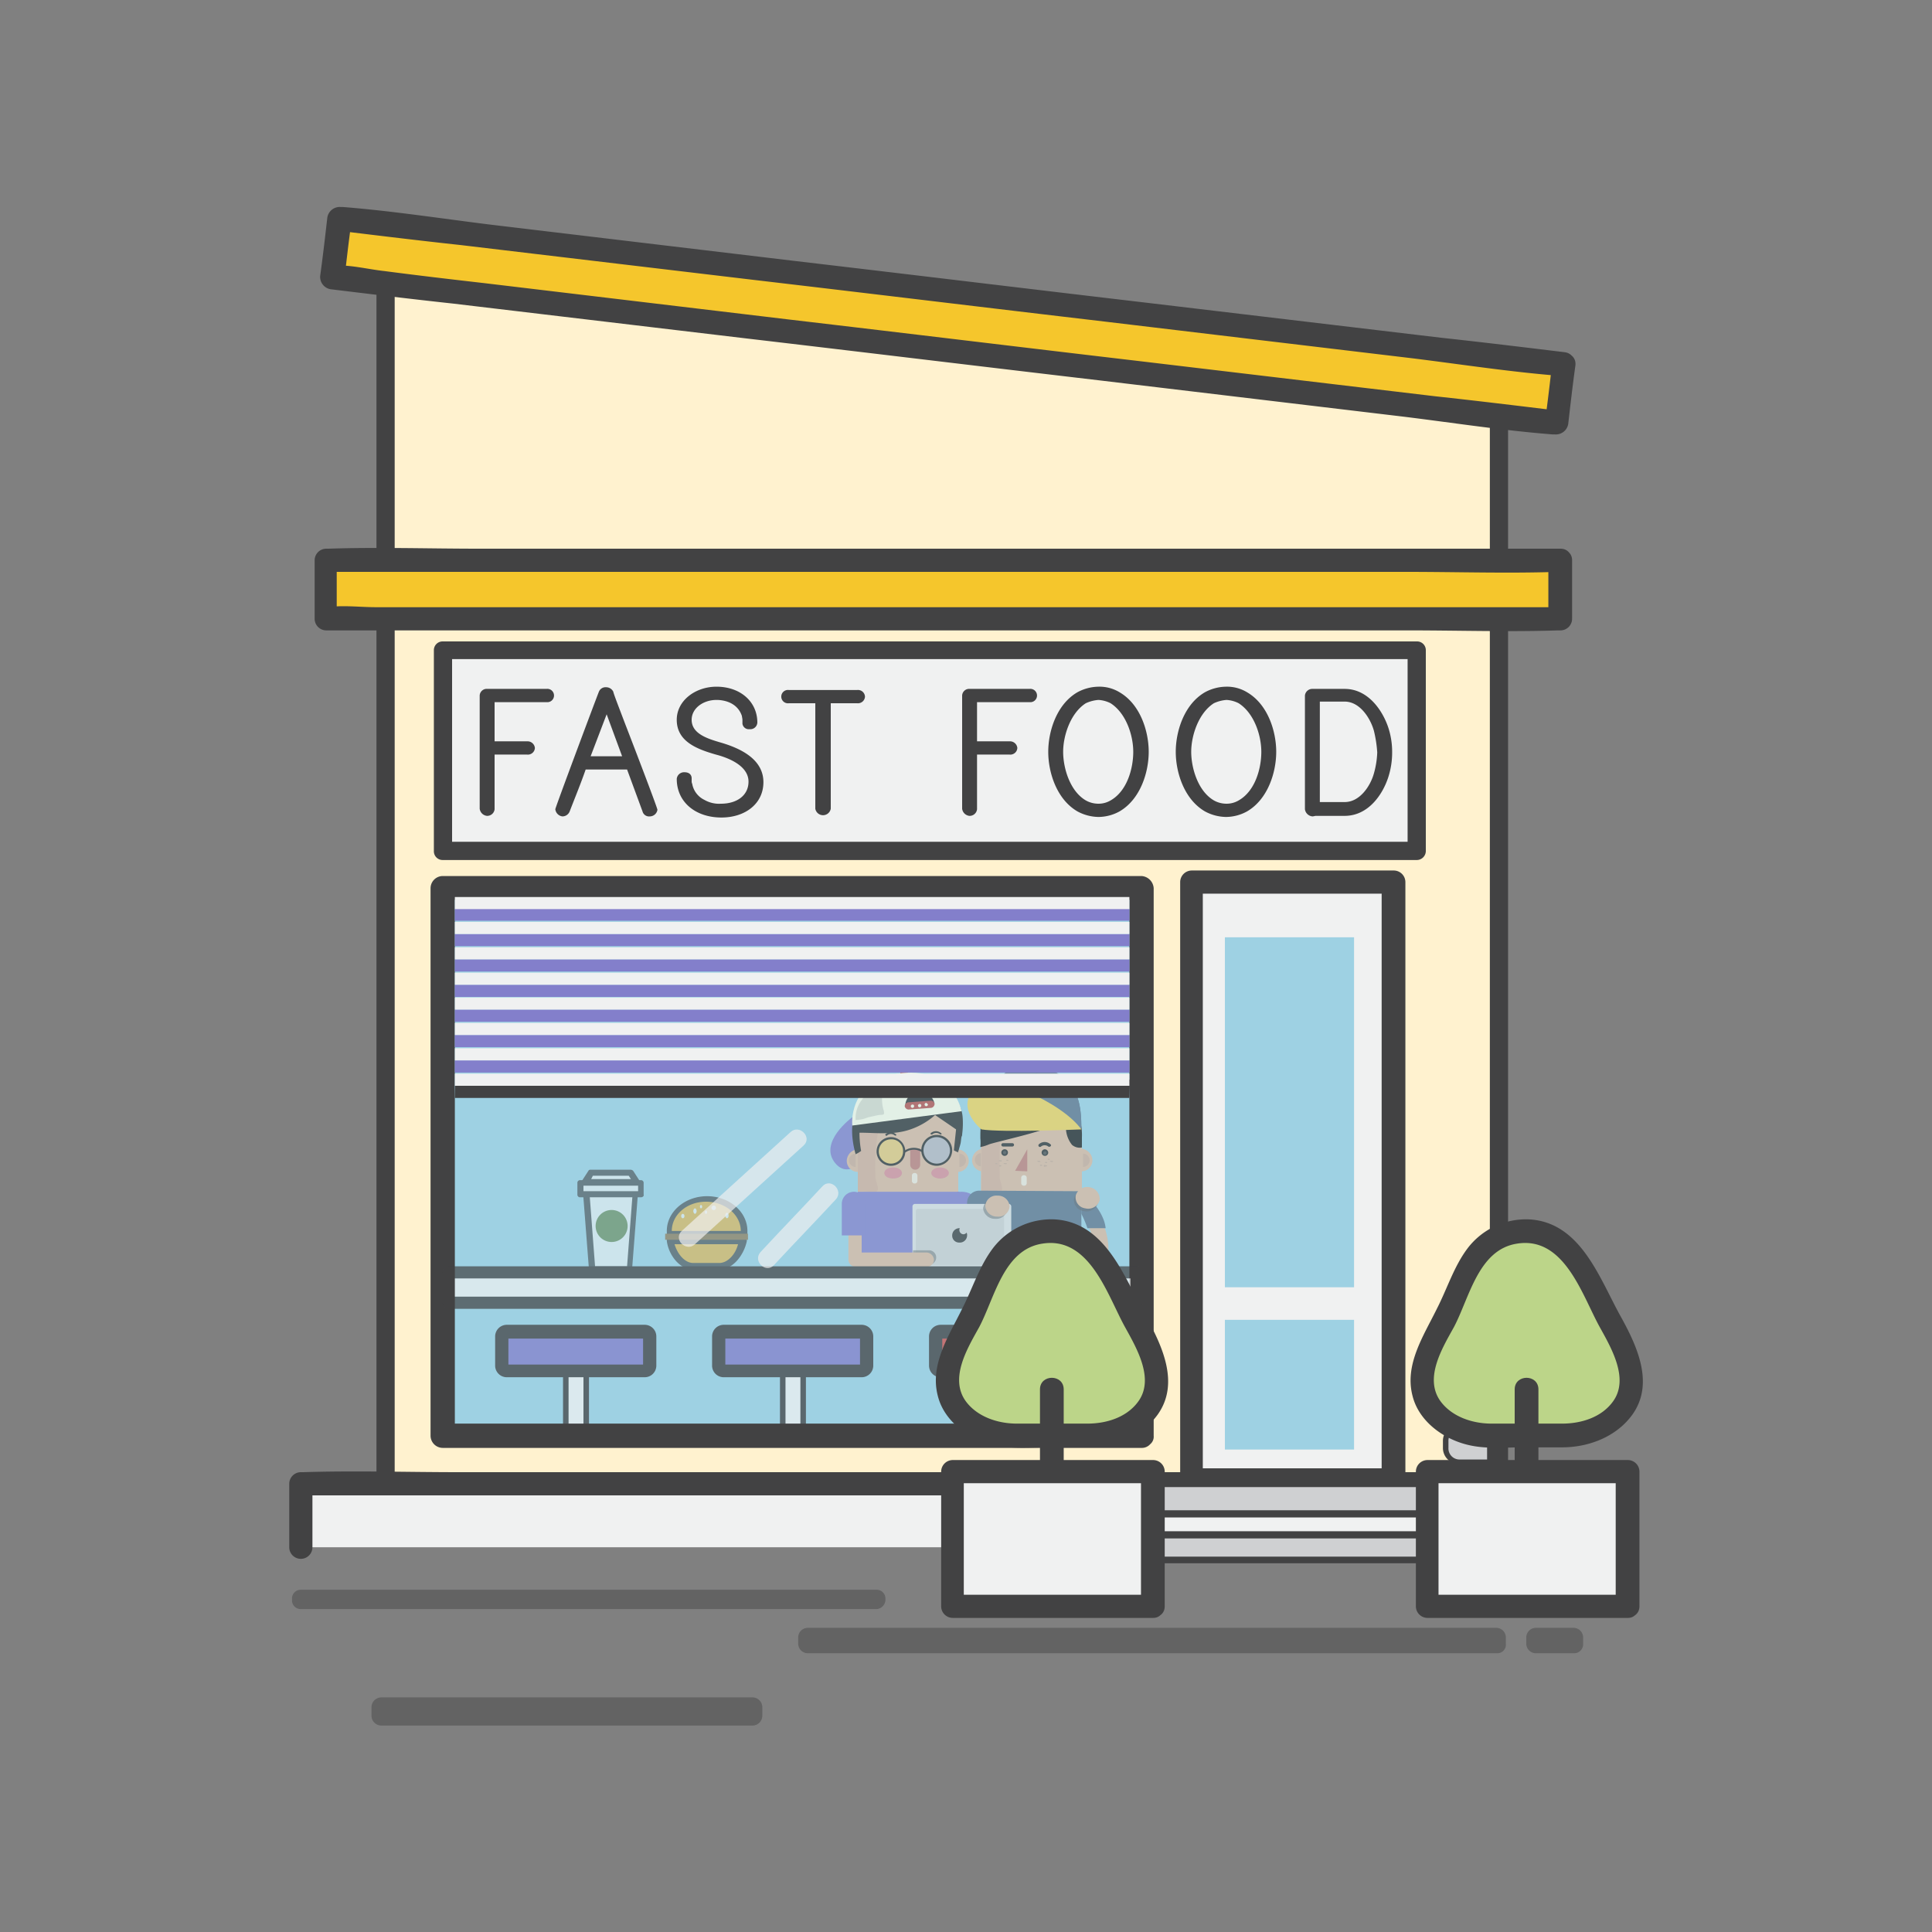 <svg id="Layer_1" data-name="Layer 1" xmlns="http://www.w3.org/2000/svg" viewBox="0 0 350 350"><rect x="0" y="0" width="350" height="350" fill="#808080" stroke="none"/><defs><style>.cls-1{opacity:.48}.cls-2{fill:#424243}.cls-4{fill:#f0f1f1}.cls-5{fill:#f5c62c}.cls-6{fill:#9ed1e3}.cls-7{fill:#cfd0d2}.cls-8{fill:#bcd589}.cls-10{fill:#837fcb}.cls-13{fill:#b94f49}.cls-14{fill:#ddb99f}.cls-15{fill:#cfac98}.cls-16{fill:#d6ae99}.cls-17{fill:#f1e8db}.cls-18{fill:#313131}.cls-19{fill:#c37e77}.cls-20{opacity:.5}.cls-23{opacity:.98}.cls-24{fill:#dc8d98}.cls-25{fill:#4e4e4e}.cls-26{fill:#5e738c}.cls-28{fill:#c6a693}.cls-34{fill:#59595b}.cls-36{fill:#fdfce7}.cls-41{fill:#e9b13d}.cls-43{opacity:.68}</style></defs><g class="cls-1"><path class="cls-2" d="M136.3 312.6H69.1a1.79 1.79 0 0 1-1.8-1.8v-1.5a1.79 1.79 0 0 1 1.8-1.8h67.2a1.79 1.79 0 0 1 1.8 1.8v1.5a1.79 1.79 0 0 1-1.8 1.8Z"/></g><path style="fill:#fff2cf" d="M271.5 269.2H69.8V45.5l201.7 21.1v202.6z"/><path class="cls-2" d="M271.5 270.9H69.8a1.58 1.58 0 0 1-1.6-1.6V45.5a1.66 1.66 0 0 1 .5-1.2 1.48 1.48 0 0 1 1.3-.4L271.7 65a1.71 1.71 0 0 1 1.5 1.6v202.7a1.61 1.61 0 0 1-1.7 1.6Zm-200-3.3h198.4V68.1L71.5 47.3Z"/><path class="cls-4" d="M54.1 268.8h232.3v11.5H54.1z"/><path class="cls-2" d="M56.6 280.3v-11.5l-2.1 2.1h222.9c2.9 0 6.2.4 9 0h.4l-2.1-2.1v11.5c0 2.7 4.3 2.7 4.3 0v-11.5a2.11 2.11 0 0 0-2.1-2.1H83.1c-9.4 0-18.8-.3-28.2 0h-.4a2.11 2.11 0 0 0-2.1 2.1v11.5a2.1 2.1 0 1 0 4.2 0Z"/><g class="cls-1"><path class="cls-2" d="M158.8 291.5H54.5a1.58 1.58 0 0 1-1.6-1.6v-.3a1.58 1.58 0 0 1 1.6-1.6h104.3a1.58 1.58 0 0 1 1.6 1.6v.3a1.72 1.72 0 0 1-1.6 1.6Z"/></g><g class="cls-1"><path class="cls-2" d="M271.2 299.5H146.3a1.75 1.75 0 0 1-1.7-1.7v-1.2a1.75 1.75 0 0 1 1.7-1.7h124.8a1.75 1.75 0 0 1 1.7 1.7v1.2a1.55 1.55 0 0 1-1.6 1.7Z"/></g><g class="cls-1"><path class="cls-2" d="M285.1 299.5h-6.9a1.75 1.75 0 0 1-1.7-1.7v-1.2a1.75 1.75 0 0 1 1.7-1.7h6.9a1.75 1.75 0 0 1 1.7 1.7v1.2a1.63 1.63 0 0 1-1.7 1.7Z"/></g><path class="cls-5" transform="rotate(-83.21 171.723 57.987)" d="M166.42-53.66h10.6v223.3h-10.6z"/><path class="cls-2" d="M283.4 63.8c-7.4-.9-14.8-1.8-22.2-2.6l-53-6.3c-21.3-2.5-42.7-5.1-64-7.6l-55.3-6.6C80 39.6 71 38.2 62.1 37.5h-.4a2.27 2.27 0 0 0-2.4 1.9c-.4 3.5-.8 7-1.3 10.6a2.27 2.27 0 0 0 1.9 2.4c7.4.9 14.8 1.8 22.2 2.6l53 6.3c21.3 2.5 42.7 5.1 64 7.6l55.3 6.6c8.9 1.1 17.9 2.5 26.9 3.2h.4a2.27 2.27 0 0 0 2.4-1.9c.4-3.5.8-7 1.3-10.6.3-2.7-3.9-3.2-4.2-.5-.4 3.5-.8 7-1.3 10.6.8-.6 1.6-1.2 2.4-1.9-7.4-.9-14.8-1.8-22.2-2.6l-53-6.3c-21.3-2.5-42.7-5.1-64-7.6l-55.3-6.6c-6.1-.7-12.1-1.4-18.2-2.2-2.8-.3-5.9-1.1-8.7-1h-.4c.6.8 1.2 1.6 1.9 2.4.4-3.5.8-7 1.3-10.6-.8.6-1.6 1.2-2.4 1.9 7.4.9 14.8 1.8 22.2 2.6l53 6.3c21.3 2.5 42.7 5.1 64 7.6l55.3 6.6c8.9 1.1 17.9 2.5 26.9 3.2h.4c2.5.3 3.1-4 .3-4.3Z"/><path class="cls-4" d="M215.8 159.8h36.6V268h-36.6z"/><path class="cls-2" d="M252.4 266h-36.6l2.1 2.1V159.8l-2.1 2.1h36.6l-2.1-2.1v108.3c0 2.7 4.3 2.7 4.3 0V159.8a2.11 2.11 0 0 0-2.1-2.1h-36.6a2.11 2.11 0 0 0-2.1 2.1v108.3a2.11 2.11 0 0 0 2.1 2.1h36.6c2.6 0 2.6-4.2-.1-4.2Z"/><path class="cls-6" d="M221.9 239.1h23.4v23.5h-23.4zm0-69.3h23.4v63.4h-23.4z"/><path class="cls-7" d="M269.8 258.5h-5.5a2.38 2.38 0 0 0-2.3 2.5v1.2a2.38 2.38 0 0 0 2.3 2.5h5.5Z"/><path class="cls-2" d="M270.2 265.2h-6a2.88 2.88 0 0 1-2.8-2.9v-1.2a2.82 2.82 0 0 1 2.8-2.9h6Zm-5.9-6.2a2 2 0 0 0-1.9 2.1v1.2a2 2 0 0 0 1.9 2.1h5.1V259Z"/><path class="cls-5" d="M59.1 101.5h223.6v10.6H59.1z"/><path class="cls-2" d="M282.7 99.4h-196c-9 0-18.2-.3-27.2 0h-.4a2.11 2.11 0 0 0-2.1 2.1v10.6a2.11 2.11 0 0 0 2.1 2.1h196c9 0 18.2.3 27.2 0h.4a2.11 2.11 0 0 0 2.1-2.1v-10.6c0-2.7-4.3-2.7-4.3 0v10.6l2.1-2.1H68.1c-2.8 0-6-.4-8.8 0h-.4l2.1 2.1v-10.6l-2.1 2.1h196c9 0 18.2.3 27.2 0h.4c2.9 0 2.9-4.2.2-4.2Z"/><path class="cls-7" d="M206.3 268.8h55.6v5.4h-55.6z"/><path class="cls-2" d="M262.5 274.9h-56.9v-6.7h56.9Zm-55.6-1.3h54.3v-4.2h-54.3v4.2Z"/><path class="cls-7" d="M206.3 278.1h55.6v4.5h-55.6z"/><path class="cls-2" d="M262.5 283.2h-56.9v-5.8h56.9Zm-55.6-1.2h54.3v-3.3h-54.3v3.3Z"/><path class="cls-8" d="M291.6 239.3c-3.2-5.8-6.7-16.5-15.4-16.3-9.7.2-11.2 10.1-14.7 16.3-2 3.7-4.1 7.5-3.8 11.6.4 5.4 6.4 9.1 12 9.1h13.6c5.6 0 11.7-3.8 12-9.1.5-4-1.6-7.9-3.7-11.6Z"/><path class="cls-2" d="M293.5 238.3c-3.8-6.9-7.2-16.9-16.5-17.4a13.33 13.33 0 0 0-11.1 5.2c-2.5 3.3-3.7 7.3-5.6 11-2.4 4.9-5.9 10.1-4.4 15.8 1.2 4.8 6 8.1 10.7 9 3 .6 6.3.3 9.3.3h7.1c4.8 0 9.8-1.9 12.7-5.9 4.1-5.7.8-12.6-2.2-18Zm-1.3 15.6c-2.1 2.9-5.8 4-9.2 4h-12.8c-3.4 0-7.1-1.2-9.2-4-3.1-4.2.3-9.7 2.4-13.5 2.8-5.3 4.4-14 11.4-15.1 8.6-1.4 11.8 9.3 15 15.1 2.1 3.8 5.4 9.4 2.4 13.5Z"/><path class="cls-4" d="M258.4 266.6h36.4V291h-36.4z"/><path class="cls-2" d="M294.8 288.9h-36.3l2.1 2.1v-24.4l-2.1 2.1h36.3l-2.1-2.1V291c0 2.7 4.3 2.7 4.3 0v-24.4a2.11 2.11 0 0 0-2.1-2.1h-36.3a2.11 2.11 0 0 0-2.1 2.1V291a2.11 2.11 0 0 0 2.1 2.1h36.3c2.6 0 2.6-4.2-.1-4.2Z"/><path class="cls-2" d="M274.4 251.7v14.6c0 2.7 4.3 2.7 4.3 0v-14.6c0-2.8-4.3-2.8-4.3 0Z"/><path class="cls-6" d="M80.2 160.9h126.5v99.2H80.2z"/><g style="opacity:.74"><path class="cls-4" d="M102.4 247.5h3.7v13.4h-3.7z"/><path class="cls-2" d="M106.2 261.4h-3.7a.47.47 0 0 1-.5-.5v-13.4a.47.47 0 0 1 .5-.5h3.7a.47.47 0 0 1 .5.5v13.4a.47.47 0 0 1-.5.5Zm-3.2-1.1h2.7V248H103Z"/><path class="cls-10" d="M116.8 248.3h-25a.9.9 0 0 1-.9-.9v-5.3a.9.9 0 0 1 .9-.9h25a.9.9 0 0 1 .9.9v5.3a.9.9 0 0 1-.9.9Z"/><path class="cls-2" d="M116.8 249.5h-25a2.11 2.11 0 0 1-2.1-2.1v-5.3a2.11 2.11 0 0 1 2.1-2.1h25a2.11 2.11 0 0 1 2.1 2.1v5.3a2.11 2.11 0 0 1-2.1 2.1Zm-24.7-2.3h24.4v-4.7H92.1Z"/><path class="cls-4" d="M141.7 247.5h3.7v13.4h-3.7z"/><path class="cls-2" d="M145.5 261.4h-3.7a.47.47 0 0 1-.5-.5v-13.4a.47.47 0 0 1 .5-.5h3.7a.47.47 0 0 1 .5.5v13.4a.47.47 0 0 1-.5.5Zm-3.2-1.1h2.7V248h-2.7Z"/><path class="cls-10" d="M156.1 248.3h-25a.9.9 0 0 1-.9-.9v-5.3a.9.9 0 0 1 .9-.9h25a.9.9 0 0 1 .9.9v5.3a.9.9 0 0 1-.9.9Z"/><path class="cls-2" d="M156.1 249.5h-25a2.11 2.11 0 0 1-2.1-2.1v-5.3a2.11 2.11 0 0 1 2.1-2.1h25a2.11 2.11 0 0 1 2.1 2.1v5.3a2.11 2.11 0 0 1-2.1 2.1Zm-24.7-2.3h24.4v-4.7h-24.4Z"/><path class="cls-4" d="M181 247.5h3.7v13.4H181z"/><path class="cls-2" d="M184.8 261.4H181a.47.47 0 0 1-.5-.5v-13.4a.47.47 0 0 1 .5-.5h3.7a.47.47 0 0 1 .5.5v13.4c.1.3-.1.5-.4.5Zm-3.2-1.1h2.7V248h-2.7Z"/><path d="M195.4 248.3h-25a.9.9 0 0 1-.9-.9v-5.3a.9.9 0 0 1 .9-.9h25a.9.9 0 0 1 .9.9v5.3a.9.9 0 0 1-.9.9Z" style="fill:#d0534f"/><path class="cls-2" d="M195.4 249.5h-25a2.11 2.11 0 0 1-2.1-2.1v-5.3a2.11 2.11 0 0 1 2.1-2.1h25a2.11 2.11 0 0 1 2.1 2.1v5.3a2.18 2.18 0 0 1-2.1 2.1Zm-24.7-2.3h24.4v-4.7h-24.4Z"/></g><path class="cls-2" d="M206.8 158.7H80.2a2.22 2.22 0 0 0-2.2 2.2v99.2a2.22 2.22 0 0 0 2.2 2.2h126.6a2 2 0 0 0 1.5-.6l.1-.1a1.75 1.75 0 0 0 .6-1.5v-99.2a2.36 2.36 0 0 0-2.2-2.2Zm-42.9 99.2H82.4V163h122.2v94.9Z"/><g style="opacity:.71"><path class="cls-13" d="M164.5 194.4a.47.47 0 0 1-.5.5h-.4a.47.47 0 0 1-.5-.5.47.47 0 0 1 .5-.5h.4c.3-.1.5.2.5.5Z"/><path class="cls-10" d="M154.4 202.4s-6.2 4.5-3.1 8.3 7.4-3.1 7.4-3.1Z"/><path class="cls-14" d="M173.6 219.6c0 4-4.1 7.2-9 7.2h-.2c-5 0-9-3.2-9-7.2v-14.5c0-4 4.1-7.2 9-7.2h.2c5 0 9 3.2 9 7.2Z"/><path class="cls-14" transform="rotate(-89.85 164.006 218.998)" d="M160.67 212.6h6.7v12.8h-6.7z"/><path class="cls-14" d="m173.6 216.1-18.2-.3v-6.4h18.2v6.7z"/><path class="cls-14" d="M155.5 208.2a2.15 2.15 0 0 0-2.1 2.1 2 2 0 0 0 2.1 2Z"/><path class="cls-15" d="M155 209a1.2 1.2 0 1 0 0 2.4Z"/><path class="cls-14" d="M173.4 208.2a2.15 2.15 0 0 1 2.1 2.1 2 2 0 0 1-2.1 2Z"/><path class="cls-15" d="M173.8 209a1.2 1.2 0 0 1 0 2.4Z"/><path class="cls-14" d="M173.6 214.6a.68.68 0 0 1-.7.7h-16.7a.68.68 0 0 1-.7-.7v-9.4a.68.68 0 0 1 .7-.7h16.7a.68.68 0 0 1 .7.7Z"/><path class="cls-16" d="M161.4 198.2a17.55 17.55 0 0 0-2.4 1.1 6.45 6.45 0 0 0-3.1 3c-.7 1.8-.5 3.8-.5 5.7v7.8a14.12 14.12 0 0 1 2.2.1c.5 0 1.2.2 1.4-.3s-.4-1.7-.4-2.3a39.45 39.45 0 0 1 .6-9.1c.1-.5.3-1 .4-1.4.3-.9.8-1.8 1.1-2.7a4.14 4.14 0 0 1 1.8-1.9 4 4 0 0 0-1.1 0Z"/><path class="cls-17" d="M166.2 213.9a.47.47 0 0 1-.5.5.47.47 0 0 1-.5-.5v-.9a.47.47 0 0 1 .5-.5.47.47 0 0 1 .5.5Z"/><path class="cls-14" d="M173.5 230.3v-13.2h-4.9v.9a4 4 0 0 1-4.2 3.9l-5.8-4.8h-3.2v13.2Z"/><path class="cls-10" d="m173.6 230.3.2-14.4h-18.4v14.4h18.2z"/><path class="cls-18" d="M160.7 205.7a1.06 1.06 0 0 1 1.4 0c.2.1.4-.1.2-.2a1.39 1.39 0 0 0-1.9 0c-.1.1.2.4.3.2Z"/><path class="cls-19" d="M164.9 208.1v2.9a.9.9 0 1 0 1.8 0v-2.9Z"/><path class="cls-18" d="M168.9 205.5a1.06 1.06 0 0 1 1.4 0c.2.1.4-.1.2-.2a1.39 1.39 0 0 0-1.9 0c-.1.1.1.3.3.2Zm-1.8 3.3a2.57 2.57 0 0 0-3.1 0l-.2-.3a3 3 0 0 1 3.5 0Z"/><path class="cls-18" d="M174.2 205.9c-.1.4-.1.9-.2 1.3s-.2.7-.3 1.1c0 0-.2.5-.1.5-.1-.1-.2-.1-.4-.2l-.4-.2.4-3.8c-1.3-.9-3.8-2.6-3.8-2.6a13.09 13.09 0 0 1-5.1 2.8c-2.8.8-5.7.4-8.6.4a18.41 18.41 0 0 0 .3 3.3 5.3 5.3 0 0 1-1 .6c-.9-3.3-1.2-7.4 1.6-9.9a11.29 11.29 0 0 1 3.1-2.1c2.5-1 5.5-1.9 8.2-1.2 3.2.9 6.3 3.1 6.5 6.6a15.06 15.06 0 0 1-.1 3 .6.6 0 0 1-.1.4Z"/><circle cx="161.4" cy="208.6" r="2.4" style="fill:#f5dc58" class="cls-20"/><path d="M172.3 208.4a2.6 2.6 0 1 1-2.6-2.6 2.52 2.52 0 0 1 2.6 2.6Z" style="fill:#94b7e1" class="cls-20"/><path class="cls-18" d="M161.4 211.2a2.6 2.6 0 1 1 2.6-2.6 2.58 2.58 0 0 1-2.6 2.6Zm0-4.8a2.2 2.2 0 1 0 2.2 2.2 2.1 2.1 0 0 0-2.2-2.2Zm8.3 4.8a2.8 2.8 0 1 1 2.8-2.8 2.86 2.86 0 0 1-2.8 2.8Zm0-5.2a2.4 2.4 0 1 0 2.4 2.4 2.43 2.43 0 0 0-2.4-2.4Z"/><g class="cls-23"><path class="cls-24" d="M163.4 212.5c0 .6-.7 1-1.6 1s-1.6-.4-1.6-1 .7-1 1.6-1 1.6.4 1.6 1Z"/></g><g class="cls-23"><ellipse class="cls-24" cx="170.3" cy="212.5" rx="1.6" ry="1"/></g><path class="cls-14" transform="rotate(-89.85 186.37 218.893)" d="M183.03 212.5h6.7v12.8h-6.7z"/><path class="cls-14" d="M178.2 208.1a2.15 2.15 0 0 0-2.1 2.1 2 2 0 0 0 2.1 2Z"/><path class="cls-15" d="M177.8 208.9a1.2 1.2 0 0 0 0 2.4Z"/><path class="cls-14" d="M195.8 208.1a2.15 2.15 0 0 1 2.1 2.1 2 2 0 0 1-2.1 2Z"/><path class="cls-15" d="M196.2 209a1.2 1.2 0 1 1 0 2.4Z"/><path class="cls-14" d="M196 209.3V205c0-4-4-7.2-9-7.2h-.2c-4.9 0-8.9 3.1-9 7 0 .1-.1.2-.1.4v14.3c0 4 4 7.2 9 7.2h.2c5 0 8.8-3.2 8.8-7.2l.1-3.8h.2Z"/><path class="cls-16" d="M181.7 204c.1-.5.3-1 .4-1.4.3-.9.8-1.8 1.1-2.7a4.14 4.14 0 0 1 1.8-1.9 5 5 0 0 0-1.2.2 17.55 17.55 0 0 0-2.4 1.1 6.45 6.45 0 0 0-3.1 3c-.7 1.8-.5 3.8-.5 5.7.1 2.6 0 5.2 0 7.8 0-.2 2.1.1 2.3.1.5 0 1.2.2 1.4-.3s-.4-1.7-.4-2.3c0-3.2-.2-6.3.6-9.3Z"/><path class="cls-19" d="m183.9 212.1 2.2.1v-4l-2.2 3.9z"/><path class="cls-17" d="M186 214.3a.47.47 0 0 1-.5.5.47.47 0 0 1-.5-.5v-.9a.47.47 0 0 1 .5-.5.47.47 0 0 1 .5.5Z"/><path class="cls-14" d="M195.8 230.3V217h-4.9v.9a4 4 0 0 1-4.2 3.9l-5.8-4.8h-3.2v13.3Z"/><path class="cls-18" d="M182.6 208.8a.6.6 0 1 1-.6-.6.58.58 0 0 1 .6.6Z"/><path class="cls-25" d="M182.3 208.8a.3.3 0 1 1-.3-.3.27.27 0 0 1 .3.3Z"/><path class="cls-18" d="M189.9 208.8a.6.6 0 1 1-.6-.6.65.65 0 0 1 .6.6Z"/><path class="cls-25" d="M189.6 208.9a.3.3 0 1 1-.3-.3c.2-.1.3.1.3.3Z"/><path class="cls-26" d="M195.9 230.3v-14.5l-18.2-.1v14.6h18.2z"/><path d="M196 207.7V206a9.74 9.74 0 0 0-.2-2.4 7.17 7.17 0 0 0-3.9-4.9 11.33 11.33 0 0 0-6.8-1.1 11.49 11.49 0 0 0-3.7 1.2 8.14 8.14 0 0 0-2.8 2.4c-1 1.5-1 3.3-1 5a8.55 8.55 0 0 1 0 1.6 7.49 7.49 0 0 0 1.6-.5c2.5-.8 14-3.1 13.8-5v.6a6.15 6.15 0 0 0 .1 1.4 5.1 5.1 0 0 0 1.1 3.1 2.16 2.16 0 0 0 1.7.5c.1 0 .1-.1.1-.2Z" style="fill:#222"/><path class="cls-18" d="M181.7 207.7h1.7a.3.3 0 1 0 0-.6h-1.7a.3.3 0 0 0 0 .6Zm6.9 0a1.05 1.05 0 0 1 1.3 0c.3.2.7-.2.4-.4a1.54 1.54 0 0 0-2.1 0 .28.28 0 1 0 .4.4Z"/><path class="cls-28" d="M181.5 210.3c0 .1-.1.1-.3.1a1 1 0 0 1-.3-.1c0-.1.1-.1.3-.1s.3 0 .3.1Zm.9.5c0 .1-.1.1-.3.1a1 1 0 0 1-.3-.1c0-.1.1-.1.3-.1s.3 0 .3.1Zm.3-.6c0 .1-.1.1-.2.1s-.2 0-.2-.1.1-.1.2-.1a.35.35 0 0 1 .2.1Zm6.1.9c0 .1-.1.1-.2.1s-.2 0-.2-.1.1-.1.2-.1.2 0 .2.1Zm1.4-1.1c0 .1-.1.1-.2.1s-.2 0-.2-.1.1-.1.2-.1a.35.35 0 0 1 .2.1Zm-1.7.4c0 .1-.1.1-.3.1a1 1 0 0 1-.3-.1c0-.1.1-.1.3-.1a.44.44 0 0 1 .3.1Zm1.2.8c0 .1-.1.1-.3.1a.17.17 0 1 1 0-.2c.2 0 .3 0 .3.1Zm1.1-.8c0 .1-.1.1-.3.1a1 1 0 0 1-.3-.1c0-.1.1-.1.3-.1a.44.44 0 0 1 .3.1Zm-1.1.2c0 .1-.1.1-.2.1a.35.35 0 0 1-.2-.1c0-.1.1-.1.2-.1s.2 0 .2.1Zm-8.3.6c0 .1-.1.1-.2.1a.13.13 0 1 1 0-.2c.1 0 .2 0 .2.1Z"/><ellipse class="cls-28" cx="180.5" cy="210.8" rx=".2" ry=".1"/><path class="cls-14" d="M197.5 230.3h2.6a12.39 12.39 0 0 0 .7-4c0-5.9-4.9-10.6-4.9-10.6l.1 4.2a11.48 11.48 0 0 1 1.5 10.4Z"/><path class="cls-26" d="M197 222.5h3.3c-.4-3.7-4.5-6.8-4.5-6.8l.1 4.2a18.7 18.7 0 0 1 1.1 2.6Z"/><path d="M191.2 194.3c-2.9-1.7-7.9-2.1-10.1 1.3 0 0-4.4 4.3 14.8 8.9 0-4.4-.6-7.9-4.7-10.2Z" style="fill:#566a7d"/><path style="fill:#828f98" d="m195.7 230.3.9-.1v-.7h-41.5v.8h40.6z"/><path class="cls-10" d="M177.1 223.8v-5.7c0-1.2-1.3-2.2-2.9-2.2s-2.9 1-2.9 2.2v5.7Z"/><path class="cls-26" d="M179.6 223.6v-5.7a2.2 2.2 0 1 0-4.4 0v5.7Z"/><path d="M183.2 218.6a.47.47 0 0 0-.5-.5h-16.9a.47.47 0 0 0-.5.5V229a.47.47 0 0 0 .5.5h16.9a.47.47 0 0 0 .5-.5Z" style="fill:#e0e0e0"/><g style="opacity:.7"><path d="M181.9 219.4a.43.43 0 0 0-.4-.4h-15.2a.43.43 0 0 0-.4.4v9.4a.43.43 0 0 0 .4.4h15.2a.43.43 0 0 0 .4-.4Z" style="fill:#cacaca"/></g><g class="cls-20"><path class="cls-34" d="M182.5 218.9a2 2 0 0 1-2.2 1.9 2.11 2.11 0 0 1-2.2-1.9 2.22 2.22 0 0 1 4.4 0Z"/></g><g class="cls-20"><path class="cls-34" d="M168.3 226.5h-2.9v2.6h2.9a1.3 1.3 0 0 0 0-2.6Z"/></g><path class="cls-14" d="M167.8 226.9h-11.7v-5.5a1.2 1.2 0 1 0-2.4 0v6.8a1.32 1.32 0 0 0 1.3 1.3h12.9a1.32 1.32 0 0 0 1.3-1.3 1.42 1.42 0 0 0-1.4-1.3Z"/><path class="cls-10" d="M156.9 223.8v-5.7a2.2 2.2 0 0 0-4.4 0v5.7Z"/><path d="M174.5 223.6a.77.77 0 0 1-.7-.8.37.37 0 0 1 .1-.3h-.2a1.31 1.31 0 0 0-1.2 1.3 1.24 1.24 0 0 0 1.2 1.3h.3a1.31 1.31 0 0 0 1.2-1.3.9.9 0 0 0-.1-.5.71.71 0 0 1-.6.3Z" style="fill:#3e3e3e"/><path class="cls-14" d="M182.9 218.5a2 2 0 0 1-2.2 1.9 2.11 2.11 0 0 1-2.2-1.9 2 2 0 0 1 2.2-1.9 2.11 2.11 0 0 1 2.2 1.9Z"/><g class="cls-20"><path class="cls-34" d="M198.9 218a2.18 2.18 0 0 1-2.6 1.4 2 2 0 0 1-1.7-2.4 2.18 2.18 0 0 1 2.6-1.4 2.24 2.24 0 0 1 1.7 2.4Z"/></g><path class="cls-14" d="M199.2 217.5a2.18 2.18 0 0 1-2.6 1.4 2 2 0 0 1-1.7-2.4 2.18 2.18 0 0 1 2.6-1.4 2.15 2.15 0 0 1 1.7 2.4Z"/><path class="cls-36" d="m154.4 203.9 19.8-2.6s-1.5-8.3-11.6-6.8c-9.1 1.5-8.2 9.4-8.2 9.4Z"/><path class="cls-18" d="M169.3 200a2.66 2.66 0 0 0-2.9-2.2 2.56 2.56 0 0 0-2.4 2.7Z"/><path class="cls-13" d="M169.3 200a.73.73 0 0 1-.6.7l-4.1.3a.73.73 0 0 1-.7-.6.73.73 0 0 1 .6-.7l4.1-.3a.67.67 0 0 1 .7.6Z"/><path class="cls-36" d="M165.6 200.4a.3.3 0 1 1-.3-.3.27.27 0 0 1 .3.3Zm1.3-.1a.3.3 0 1 1-.3-.3.27.27 0 0 1 .3.3Zm1.2-.2a.3.3 0 1 1-.3-.3q.3.2.3.3Z"/><path class="cls-34" d="M156.1 199.3a5.47 5.47 0 0 0-1.1 3.6 6.35 6.35 0 0 0 2.3-.5c.6-.1 1.3-.3 1.9-.4.8-.1 1.1.1.9-.8a6.64 6.64 0 0 1 .4-5c-.9-.3-2.5 1-3.1 1.6a10 10 0 0 0-1.3 1.5Z" style="opacity:.2"/><path class="cls-26" d="M183.9 196a7.72 7.72 0 0 1 4.1-1.6c-1.7.9-1.8 3.3-1.8 4.9 0 .4.2 1.3.2 2.2a66 66 0 0 0 9.5 2.9c0-4.4-.6-7.9-4.7-10.2-2.9-1.7-7.9-2.1-10.1 1.3 0 0-1.3 1.3.5 3.1a15.57 15.57 0 0 1 2.3-2.6Z"/><path d="M195.9 204.6s-14.4.6-18.1 0c0 0-4.8-3.8-1.2-7.5 3.1-3.1 15.7 2.5 19.3 7.5Z" style="fill:#f3d45b"/><path class="cls-4" d="M81.3 230.5h124.6v5.5H81.3z"/><g style="opacity:.79"><path class="cls-4" d="M115.1 215.8h-8.9l1.1 14.2h6.7l1.1-14.2z"/><path class="cls-2" d="M114 230.5h-6.8a.47.47 0 0 1-.5-.5l-1.1-14.2c0-.2 0-.3.1-.4a.76.76 0 0 1 .4-.2h9a.52.52 0 0 1 .4.2c.1.1.2.3.1.4l-1.1 14.2c.1.3-.2.5-.5.5Zm-6.2-1.1h5.8l1-13.1h-7.8Z"/><path class="cls-4" d="M114.2 212.5h-7.1l-1.1 1.6h9.3l-1.1-1.6z"/><path class="cls-2" d="M115.3 214.7H106a.55.55 0 0 1-.5-.3.64.64 0 0 1 0-.6l1.1-1.7c.1-.2.3-.2.5-.2h7.1a.76.76 0 0 1 .5.2l1.1 1.7a.64.64 0 0 1 0 .6.55.55 0 0 1-.5.3Zm-8.2-1.1h7.2l-.4-.6h-6.5Z"/><path class="cls-4" d="M105.2 214.3h11v2.1h-11z"/><path class="cls-2" d="M116.1 216.9h-11a.47.47 0 0 1-.5-.5v-2.1a.47.47 0 0 1 .5-.5h11a.47.47 0 0 1 .5.5v2.1c.1.3-.2.5-.5.5Zm-10.4-1.1h9.9v-1h-9.9Z"/><circle cx="110.8" cy="222.1" r="2.9" style="fill:#618247"/><path class="cls-41" d="M121.4 224.7c.3 2.2 2 4.7 4.2 4.7h4.7c2.1 0 3.9-2.4 4.2-4.7Z"/><path class="cls-2" d="M130.3 230h-4.7c-2.5 0-4.5-2.7-4.8-5.2 0-.2 0-.4.2-.5a.76.76 0 0 1 .5-.2h13.1c.2 0 .3.1.5.2a.76.76 0 0 1 .2.5c-.5 2.5-2.5 5.2-5 5.2Zm-8.1-4.6c.5 1.7 1.8 3.4 3.4 3.4h4.7c1.6 0 3-1.7 3.4-3.4Z"/><path class="cls-41" d="M134.8 223.5v-.5c0-3.2-3-5.8-6.8-5.8s-6.8 2.6-6.8 5.8v.5Z"/><path class="cls-2" d="M134.8 224h-13.5a.47.47 0 0 1-.5-.5v-.5c0-3.5 3.3-6.3 7.3-6.3s7.3 2.8 7.3 6.3v.5a.74.74 0 0 1-.6.5Zm-13.1-1h12.5c0-2.9-2.8-5.3-6.3-5.3s-6.2 2.4-6.2 5.3Z"/><path style="fill:#8b6739" d="M120.5 223.5h15v1.1h-15z"/><path class="cls-4" d="M129.7 218.9a.41.41 0 1 1-.4-.5c.3 0 .4.2.4.5Zm-3.5.5c0 .3-.2.5-.3.5s-.3-.2-.3-.5.2-.5.3-.5.3.2.3.5Z"/><ellipse class="cls-4" cx="131.7" cy="220.2" rx=".3" ry=".5"/><path class="cls-4" d="M128.1 219.6c0 .2-.1.3-.2.3s-.2-.1-.2-.3.1-.3.2-.3.2.1.2.3Zm-.9-1c0 .2-.1.3-.2.3s-.2-.1-.2-.3.1-.3.2-.3.2.1.2.3Zm-3.2 1.7c0 .2-.1.4-.3.4s-.3-.2-.3-.4.1-.4.3-.4.3.2.3.4Z"/></g><path class="cls-2" d="M205.9 234.9H81.3l1.1 1.1v-5.5l-1.1 1.1h124.6l-1.1-1.1v5.5a1.1 1.1 0 0 0 2.2 0v-5.5a1.11 1.11 0 0 0-1.1-1.1H81.3a1.11 1.11 0 0 0-1.1 1.1v5.5a1.11 1.11 0 0 0 1.1 1.1h124.6a1.1 1.1 0 0 0 0-2.2Z"/></g><path class="cls-8" d="M205.6 239.3c-3.2-5.8-6.7-16.5-15.4-16.3-9.7.2-11.2 10.1-14.7 16.3-2 3.7-4.1 7.5-3.8 11.6.4 5.4 6.4 9.1 12 9.1h13.6c5.6 0 11.7-3.8 12-9.1.5-4-1.6-7.9-3.7-11.6Z"/><path class="cls-2" d="M207.5 238.3c-3.8-6.9-7.2-16.9-16.5-17.4a13.33 13.33 0 0 0-11.1 5.2c-2.5 3.3-3.7 7.3-5.6 11-2.4 4.9-5.9 10.1-4.4 15.8 1.2 4.8 6 8.1 10.7 9 3 .6 6.3.3 9.3.3h7.1c4.8 0 9.8-1.9 12.7-5.9 4.1-5.7.8-12.6-2.2-18-1.3-2.4-5-.3-3.7 2.1 2.1 3.8 5.4 9.4 2.4 13.5-2.1 2.9-5.8 4-9.2 4h-12.8c-3.4 0-7.1-1.2-9.2-4-3.1-4.2.3-9.7 2.4-13.5 2.8-5.3 4.4-14 11.4-15.1 8.6-1.4 11.8 9.3 15 15.1 1.3 2.4 5 .3 3.7-2.1Z"/><path class="cls-4" d="M172.4 266.6h36.4V291h-36.4z"/><path class="cls-2" d="M208.8 288.9h-36.3l2.1 2.1v-24.4l-2.1 2.1h36.3l-2.1-2.1V291c0 2.7 4.3 2.7 4.3 0v-24.4a2.11 2.11 0 0 0-2.1-2.1h-36.3a2.11 2.11 0 0 0-2.1 2.1V291a2.11 2.11 0 0 0 2.1 2.1h36.3c2.6 0 2.6-4.2-.1-4.2Z"/><path class="cls-2" d="M188.4 251.7v14.6c0 2.7 4.3 2.7 4.3 0v-14.6c0-2.8-4.3-2.8-4.3 0Z"/><path class="cls-10" d="M82.4 164.6h122.2v2.2H82.4zm0 4.6h122.2v2.2H82.4zm0 4.6h122.2v2.2H82.4zm0 4.6h122.2v2.2H82.4zm0 4.5h122.2v2.2H82.4zm0 4.6h122.2v2.2H82.4zm0 4.6h122.2v2.2H82.4z"/><path class="cls-2" d="M204.7 195.6H82.5l-.1 3.3h122.2l.1-3.3z"/><path class="cls-4" d="M82.4 162.5h122.2v2.2H82.4zm0 4.5h122.2v2.2H82.4zm0 4.6h122.2v2.2H82.4zm0 4.6h122.2v2.2H82.4zm0 4.5h122.2v2.2H82.4zm0 4.6h122.2v2.2H82.4zm0 4.6h122.2v2.2H82.4zm0 4.6h122.2v2.2H82.4z"/><g class="cls-43"><path class="cls-4" d="M143.2 205.1 123.5 223c-1.6 1.5.8 3.9 2.4 2.4l19.7-17.9c1.6-1.5-.8-3.9-2.4-2.4Z"/></g><g class="cls-43"><path class="cls-4" d="M149 214.9c-3.7 4-7.5 7.9-11.2 11.9-1.5 1.6.9 4 2.4 2.4 3.7-4 7.5-7.9 11.2-11.9 1.5-1.6-.9-4-2.4-2.4Z"/></g><path class="cls-4" d="M80.2 117.7h176.5v36.4H80.2z"/><path class="cls-2" d="M256.7 155.8H80.2a1.58 1.58 0 0 1-1.6-1.6v-36.4a1.58 1.58 0 0 1 1.6-1.6h176.5a1.58 1.58 0 0 1 1.6 1.6v36.4a1.64 1.64 0 0 1-1.6 1.6Zm-174.8-3.3H255v-33.1H81.9Z"/><path class="cls-2" d="M86.9 146.5V126a1.27 1.27 0 0 1 1.4-1.2H99a1.21 1.21 0 1 1 0 2.4h-9.4v7.1h5.9a1.33 1.33 0 0 1 1.4 1.2 1.27 1.27 0 0 1-1.4 1.2h-5.9v9.9a1.34 1.34 0 0 1-1.4 1.2 1.48 1.48 0 0 1-1.3-1.3Zm13.7.1c0-.3 7.3-19.8 7.9-21.3a1.29 1.29 0 0 1 1.3-.8 1.44 1.44 0 0 1 1.3.8c.1.5 1 2.8 2.1 5.7 2.4 6.2 5.9 15.4 5.9 15.7a1.41 1.41 0 0 1-1.4 1.2 1.22 1.22 0 0 1-1.3-.9l-2.8-7.6h-7.5c-.9 2.6-1.9 5-2.9 7.6a1.42 1.42 0 0 1-1.3.9 1.48 1.48 0 0 1-1.3-1.3Zm6.4-9.6h5.7l-2.8-7.6Zm23.5-2.5c3.8 1.1 7.8 3.1 7.8 7.2 0 3.9-3.3 6.4-7.6 6.4-4.7 0-8.1-2.8-8.1-7a1.33 1.33 0 0 1 1.4-1.2c.9 0 1.3.5 1.3 1.1v.5a1.09 1.09 0 0 0 .1.5 4 4 0 0 0 2.2 2.9 5.32 5.32 0 0 0 3 .7c2.9 0 5-1.5 5-4 0-2.7-3.2-4.2-5.9-4.9-3.5-1-7.1-2.4-7.1-6.3 0-3.5 3.4-6 7.2-6 4.3 0 7.4 2.7 7.4 6.5a1.27 1.27 0 0 1-1.4 1.2 1.16 1.16 0 0 1-1.3-1v-.7c0-.2-.1-.6-.1-.7-.6-1.8-2.2-2.8-4.4-2.9h-.2c-2.4 0-4.5 1.5-4.5 3.6 0 2.5 2.8 3.4 5.2 4.1Zm26.2-8.3a1.27 1.27 0 0 1-1.4 1.2h-4.8v19.1a1.42 1.42 0 0 1-2.8 0v-19.1h-4.8a1.21 1.21 0 1 1 0-2.4h12.4a1.27 1.27 0 0 1 1.4 1.2Zm17.6 20.3V126a1.27 1.27 0 0 1 1.4-1.2h10.8a1.21 1.21 0 1 1 0 2.4H177v7.1h5.9a1.33 1.33 0 0 1 1.4 1.2 1.27 1.27 0 0 1-1.4 1.2H177v9.9a1.34 1.34 0 0 1-1.4 1.2 1.48 1.48 0 0 1-1.3-1.3Zm28.5-21.1c3.8 2.2 5.3 7.1 5.3 10.8s-1.5 8.6-5.3 10.8a8 8 0 0 1-3.8 1 8.27 8.27 0 0 1-3.8-1c-3.8-2.2-5.3-7.1-5.3-10.8s1.5-8.6 5.3-10.8a8.27 8.27 0 0 1 3.8-1 7 7 0 0 1 3.8 1Zm-1.6 19.6c3-1.7 4.1-5.8 4.1-8.8s-1.3-7-4.1-8.8a5.55 5.55 0 0 0-2.2-.6 6.54 6.54 0 0 0-2.3.6c-2.8 1.8-4.1 5.9-4.1 8.8s1.2 7.1 4.1 8.8a4.65 4.65 0 0 0 2.3.6 4.28 4.28 0 0 0 2.2-.6Zm24.7-19.6c3.8 2.2 5.3 7.1 5.3 10.8s-1.5 8.6-5.3 10.8a8 8 0 0 1-3.8 1 8.27 8.27 0 0 1-3.8-1c-3.8-2.2-5.3-7.1-5.3-10.8s1.5-8.6 5.3-10.8a8.27 8.27 0 0 1 3.8-1 7 7 0 0 1 3.8 1Zm-1.5 19.6c3-1.7 4.1-5.8 4.1-8.8s-1.3-7-4.1-8.8a5.55 5.55 0 0 0-2.2-.6 6.54 6.54 0 0 0-2.3.6c-2.8 1.8-4.1 5.9-4.1 8.8s1.2 7.1 4.1 8.8a4.65 4.65 0 0 0 2.3.6 4.28 4.28 0 0 0 2.2-.6Zm12 1.6V126a1.34 1.34 0 0 1 1.4-1.2h5.8c4.3 0 6.9 4 7.9 7a14.08 14.08 0 0 1 .7 4.5 14.52 14.52 0 0 1-.7 4.5c-1 3.1-3.6 7-7.9 7h-5.3a4.33 4.33 0 0 1-.5.1 1.5 1.5 0 0 1-1.4-1.3Zm12.5-14.2c-.6-2.2-2.5-5.3-5.3-5.3h-4.5v18.2h4.5c2.8 0 4.7-3 5.3-5.2a15.87 15.87 0 0 0 .6-3.8 22.77 22.77 0 0 0-.6-3.9Z"/></svg>